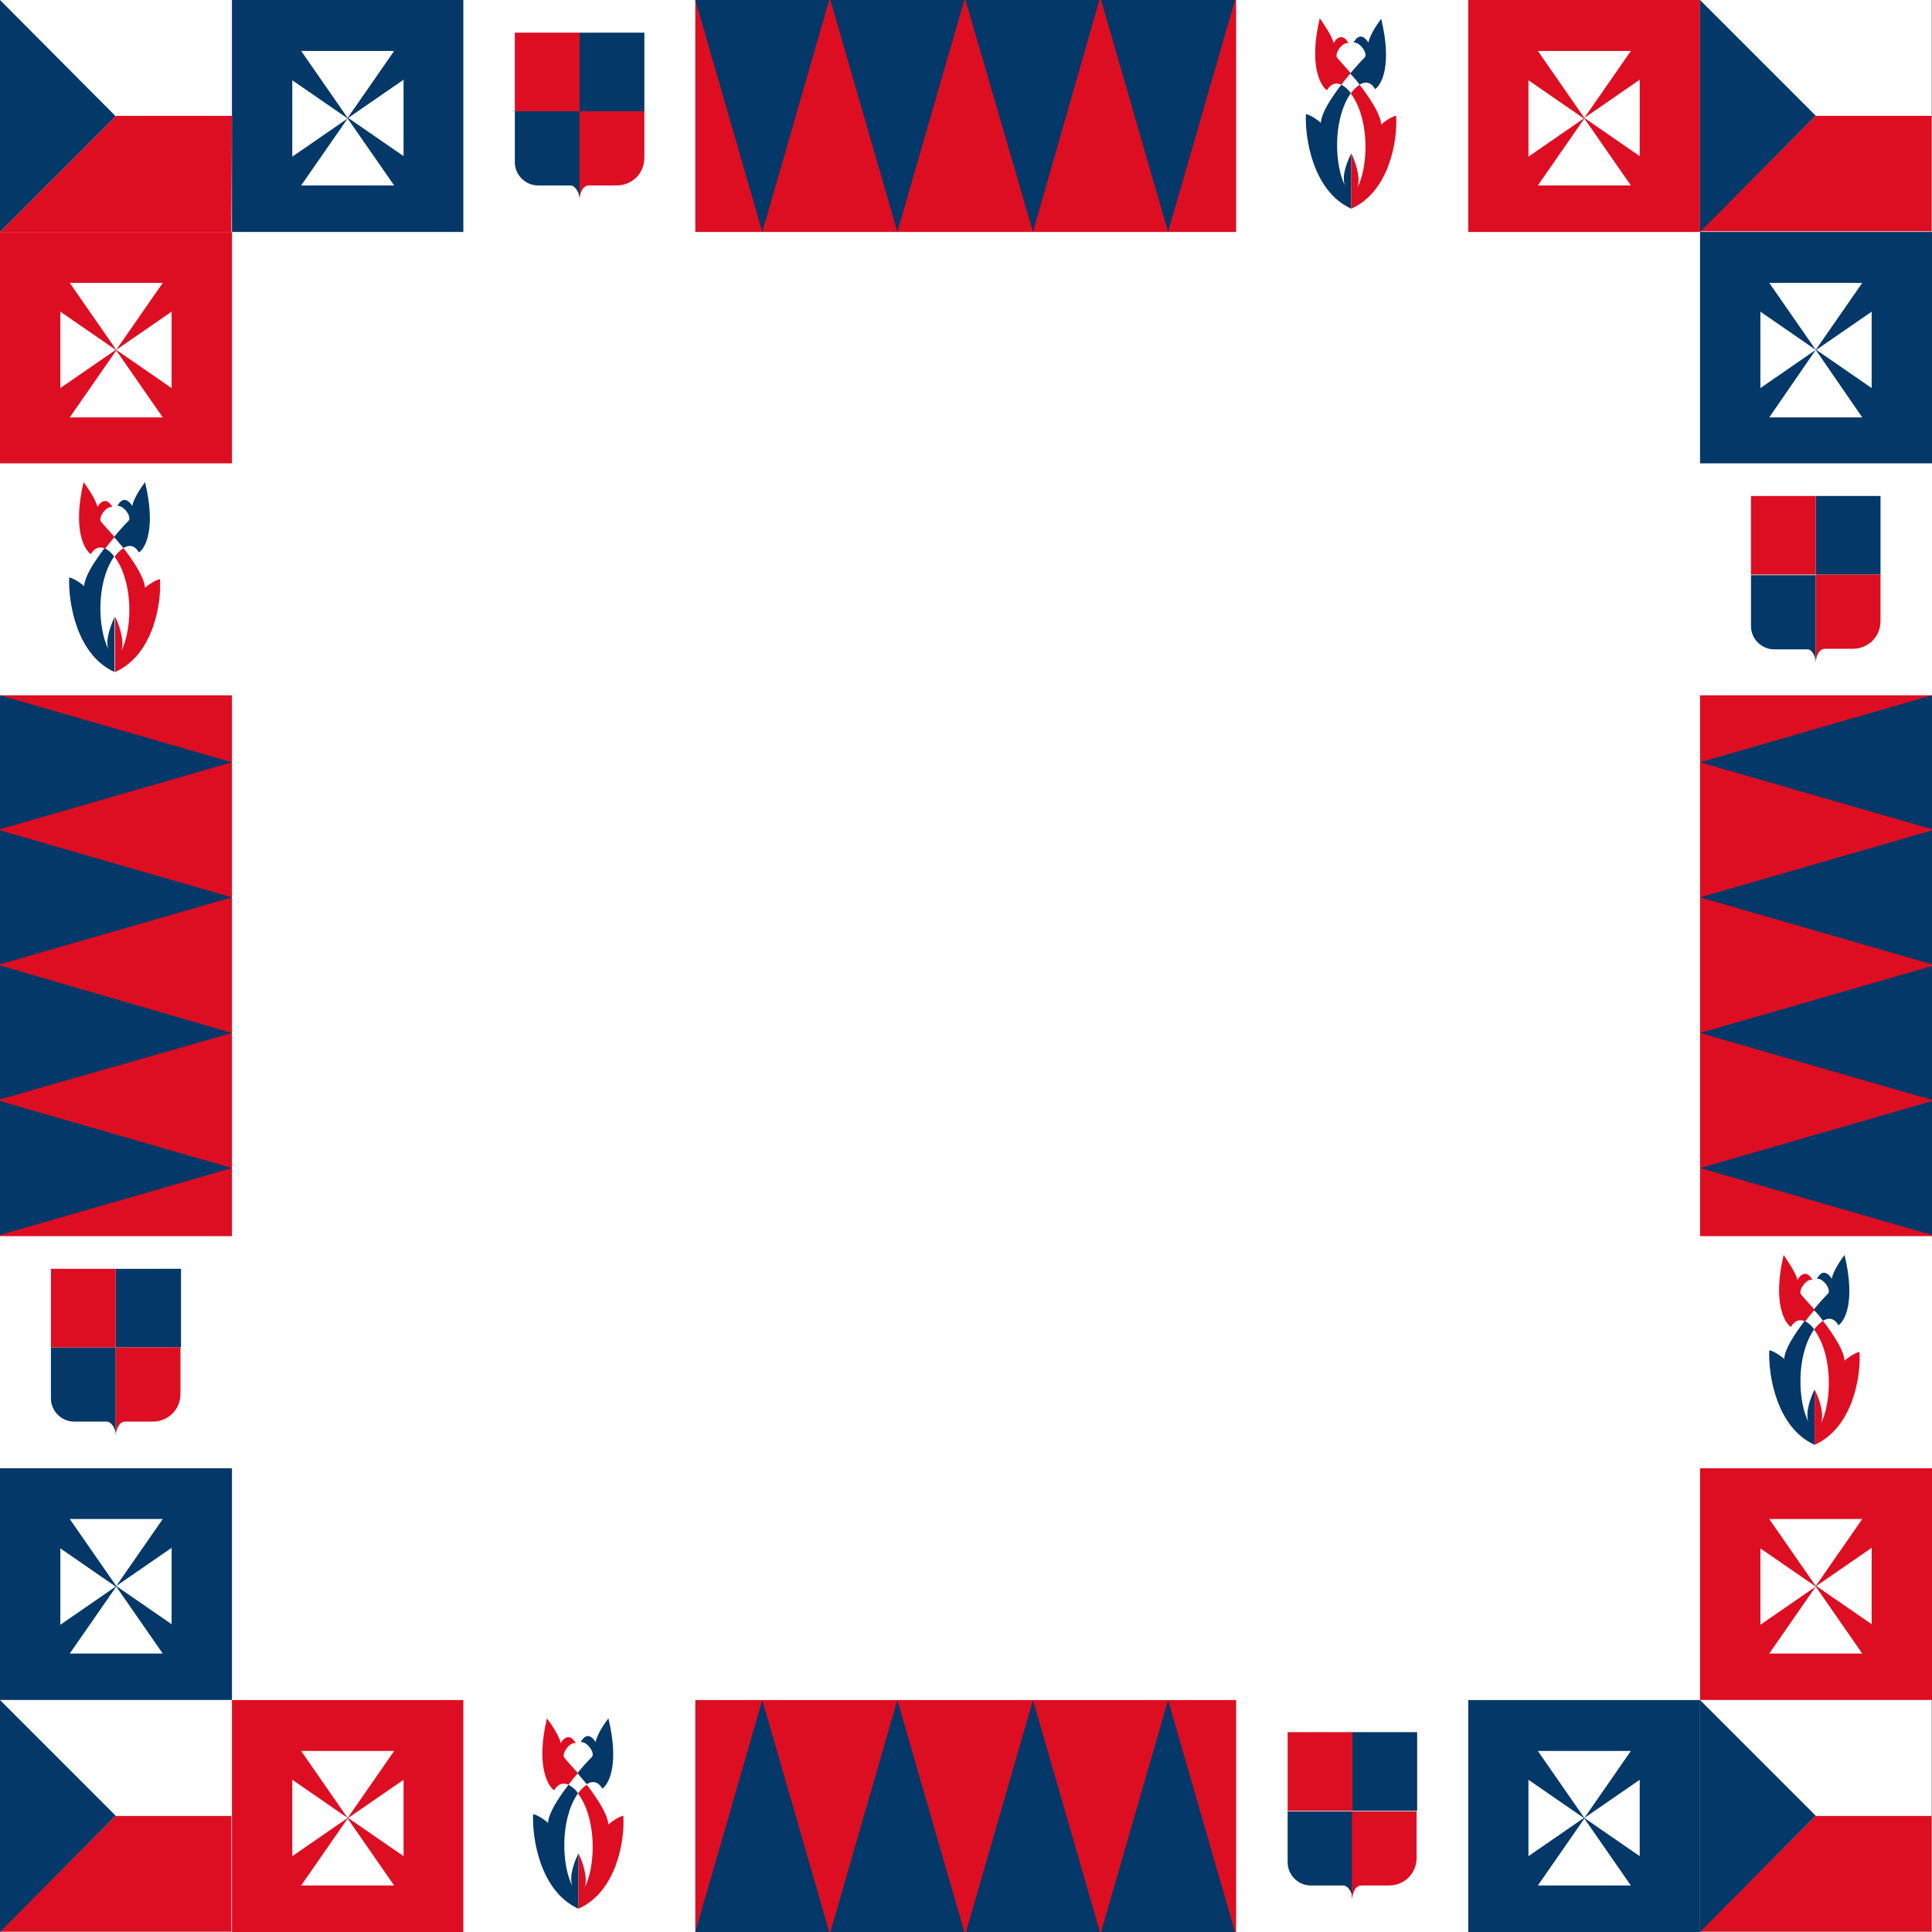 <?xml version="1.0" encoding="utf-8"?>
<!-- Generator: Adobe Illustrator 24.1.2, SVG Export Plug-In . SVG Version: 6.00 Build 0)  -->
<svg version="1.1" id="Laag_1" xmlns="http://www.w3.org/2000/svg" xmlns:xlink="http://www.w3.org/1999/xlink" x="0px" y="0px"
	 viewBox="0 0 349 349" style="enable-background:new 0 0 349 349;" xml:space="preserve">
<rect x="0" y="0" width="349" height="349" fill="#808080" stroke="none"/>
<style type="text/css">
	.st0{fill:#FFFFFF;}
	.st1{fill:#033868;}
	.st2{fill:#DD0E22;}
	.st3{fill-rule:evenodd;clip-rule:evenodd;fill:#033868;}
	.st4{fill-rule:evenodd;clip-rule:evenodd;fill:#DD0E22;}
</style>
<rect y="0" class="st0" width="348.9" height="348.9"/>
<rect x="41.9" y="0" class="st1" width="41.9" height="41.9"/>
<path class="st0" d="M54.4,9.2h8.4h8.4l-8.4,12.1L54.4,9.2z"/>
<path class="st0" d="M54.4,33.5h8.4h8.4l-8.4-12.1L54.4,33.5z"/>
<path class="st0" d="M72.9,28.2v-6.9v-6.9l-10,6.9L72.9,28.2z"/>
<path class="st0" d="M52.8,14.5v6.9v6.9l10-6.9L52.8,14.5z"/>
<rect y="41.9" class="st2" width="41.9" height="41.9"/>
<path class="st0" d="M12.6,51.1h8.4h8.4l-8.4,12.1L12.6,51.1z"/>
<path class="st0" d="M12.6,75.4h8.4h8.4l-8.4-12.1L12.6,75.4z"/>
<path class="st0" d="M31,70.1v-6.9v-6.9l-10,6.9L31,70.1z"/>
<path class="st0" d="M10.9,56.3v6.9v6.9l10-6.9L10.9,56.3z"/>
<rect x="265.2" y="0" class="st2" width="41.9" height="41.9"/>
<path class="st0" d="M277.8,9.2h8.4h8.4l-8.4,12.1L277.8,9.2z"/>
<path class="st0" d="M277.8,33.5h8.4h8.4l-8.4-12.1L277.8,33.5z"/>
<path class="st0" d="M296.2,28.2v-6.9v-6.9l-10,6.9L296.2,28.2z"/>
<path class="st0" d="M276.1,14.5v6.9v6.9l10-6.9L276.1,14.5z"/>
<rect x="307.1" y="265.2" class="st2" width="41.9" height="41.9"/>
<path class="st0" d="M319.6,274.4h8.4h8.4l-8.4,12.1L319.6,274.4z"/>
<path class="st0" d="M319.6,298.7h8.4h8.4l-8.4-12.1L319.6,298.7z"/>
<path class="st0" d="M338.1,293.4v-6.9v-6.9l-10,6.9L338.1,293.4z"/>
<path class="st0" d="M318,279.7v6.9v6.9l10-6.9L318,279.7z"/>
<rect x="41.9" y="307.1" class="st2" width="41.9" height="41.9"/>
<path class="st0" d="M54.4,316.3h8.4h8.4l-8.4,12.1L54.4,316.3z"/>
<path class="st0" d="M54.4,340.6h8.4h8.4l-8.4-12.1L54.4,340.6z"/>
<path class="st0" d="M72.9,335.3v-6.9v-6.9l-10,6.9L72.9,335.3z"/>
<path class="st0" d="M52.8,321.5v6.9v6.9l10-6.9L52.8,321.5z"/>
<rect x="307.1" y="41.9" class="st1" width="41.9" height="41.9"/>
<path class="st0" d="M319.6,51.1h8.4h8.4L328,63.2L319.6,51.1z"/>
<path class="st0" d="M319.6,75.4h8.4h8.4L328,63.2L319.6,75.4z"/>
<path class="st0" d="M338.1,70.1v-6.9v-6.9l-10,6.9L338.1,70.1z"/>
<path class="st0" d="M318,56.3v6.9v6.9l10-6.9L318,56.3z"/>
<rect x="265.2" y="307.1" class="st1" width="41.9" height="41.9"/>
<path class="st0" d="M277.8,316.3h8.4h8.4l-8.4,12.1L277.8,316.3z"/>
<path class="st0" d="M277.8,340.6h8.4h8.4l-8.4-12.1L277.8,340.6z"/>
<path class="st0" d="M296.2,335.3v-6.9v-6.9l-10,6.9L296.2,335.3z"/>
<path class="st0" d="M276.1,321.5v6.9v6.9l10-6.9L276.1,321.5z"/>
<rect y="265.2" class="st1" width="41.9" height="41.9"/>
<path class="st0" d="M12.6,274.4h8.4h8.4l-8.4,12.1L12.6,274.4z"/>
<path class="st0" d="M12.6,298.7h8.4h8.4l-8.4-12.1L12.6,298.7z"/>
<path class="st0" d="M31,293.4v-6.9v-6.9l-10,6.9L31,293.4z"/>
<path class="st0" d="M10.9,279.7v6.9v6.9l10-6.9L10.9,279.7z"/>
<rect x="83.7" y="0" class="st0" width="41.9" height="41.9"/>
<path class="st3" d="M116.4,5.9v14.2h-11.7V5.9H116.4z M104.7,36V20.1H93v9.2c0,2.3,1.9,4.2,4.2,4.2h5.9
	C103.8,33.5,104.7,34.7,104.7,36z"/>
<path class="st2" d="M104.7,5.9H93v14.2h11.7V5.9z"/>
<path class="st2" d="M106.4,33.5h5c2.8,0,5-2.2,5-5v-8.4h-11.7V36C104.7,35.5,105,33.5,106.4,33.5z"/>
<rect x="307.1" y="83.7" class="st0" width="41.9" height="41.9"/>
<path class="st3" d="M339.7,89.6v14.2H328V89.6H339.7z M328,119.8v-15.9h-11.7v9.2c0,2.3,1.9,4.2,4.2,4.2h5.9
	C327.2,117.2,328,118.4,328,119.8z"/>
<path class="st2" d="M328,89.6h-11.7v14.2H328V89.6z"/>
<path class="st2" d="M329.7,117.2h5c2.8,0,5-2.2,5-5v-8.4H328v15.9C328,119.2,328.3,117.2,329.7,117.2z"/>
<rect x="223.3" y="307.1" class="st0" width="41.9" height="41.9"/>
<path class="st3" d="M256,312.9v14.2h-11.7v-14.2H256z M244.3,343.1v-15.9h-11.7v9.2c0,2.3,1.9,4.2,4.2,4.2h5.9
	C243.4,340.6,244.3,341.7,244.3,343.1z"/>
<path class="st2" d="M244.3,312.9h-11.7v14.2h11.7V312.9z"/>
<path class="st2" d="M245.9,340.6h5c2.8,0,5-2.2,5-5v-8.4h-11.7v15.9C244.3,342.5,244.6,340.6,245.9,340.6z"/>
<rect y="223.3" class="st0" width="41.9" height="41.9"/>
<path class="st3" d="M32.7,229.2v14.2H20.9v-14.2H32.7z M20.9,259.3v-15.9H9.2v9.2c0,2.3,1.9,4.2,4.2,4.2h5.9
	C20.1,256.8,20.9,258,20.9,259.3z"/>
<path class="st2" d="M20.9,229.2H9.2v14.2h11.7V229.2z"/>
<path class="st2" d="M22.6,256.8h5c2.8,0,5-2.2,5-5v-8.4H20.9v15.9C20.9,258.8,21.3,256.8,22.6,256.8z"/>
<rect x="83.7" y="307.1" class="st0" width="41.9" height="41.9"/>
<path class="st3" d="M103.4,340.7c-1.9-3.6-2.3-11.8,0.9-16.6c0-0.1,0.1-0.1,0.1-0.2c-0.4-0.6-1-1.1-1.7-1.5
	c-1.9,2.5-3.6,5.1-3.7,6.9c-0.5-0.5-1.8-1.4-2.7-1.6c-0.2,4.4,1.3,14,8.2,17.1v-10C103.9,336,102.7,338.8,103.4,340.7z M106,322.3
	c0.9-0.6,2-0.6,2.8,0.8c1.2-0.8,3.1-4.4,1.1-12.7c-0.7,0.9-2.1,3-2.3,4.3c-0.5-0.8-1.6-2-2.7,0c1.1-0.2,2.7,2,2,2.7
	c-0.7,0.7-1.7,1.8-2.6,2.9C104.9,321,105.5,321.7,106,322.3z"/>
<path class="st2" d="M98.8,310.4c-2,8.4,0.1,12.2,1.3,13c0.8-1.3,1.7-1.4,2.6-1c0.5-0.7,1.1-1.4,1.7-2.1c-0.9-1-1.8-2-2.4-2.7
	c-0.7-0.7,0.9-3,2-2.7c-1.1-2-2.3-0.8-2.7,0C101.1,313.7,99.5,311.3,98.8,310.4z"/>
<path class="st2" d="M104.5,334.8v10c6.9-3.1,8.4-12.4,8.1-16.8c-0.9,0.2-2.2,1.1-2.7,1.6c-0.1-1.8-1.9-4.6-3.9-7.2
	c-0.6,0.4-1.2,1-1.6,1.6c0.1,0.1,0.2,0.3,0.3,0.4c3.2,4.8,2.8,13,0.9,16.6C106.3,339.1,105.1,336,104.5,334.8z"/>
<rect x="307.1" y="223.3" class="st0" width="41.9" height="41.9"/>
<path class="st3" d="M326.7,256.9c-1.9-3.6-2.3-11.8,0.9-16.6c0-0.1,0.1-0.1,0.1-0.2c-0.4-0.6-1-1.1-1.7-1.5
	c-1.9,2.5-3.6,5.1-3.7,6.9c-0.5-0.5-1.8-1.4-2.7-1.6c-0.2,4.4,1.3,14,8.2,17.1v-10C327.2,252.2,326,255.1,326.7,256.9z M329.3,238.6
	c0.9-0.6,2-0.6,2.8,0.8c1.2-0.8,3.1-4.4,1.1-12.7c-0.7,0.9-2.1,3-2.3,4.3c-0.5-0.8-1.6-2-2.7,0c1.1-0.2,2.7,2,2,2.7
	c-0.7,0.7-1.7,1.8-2.6,2.9C328.3,237.2,328.8,237.9,329.3,238.6z"/>
<path class="st2" d="M322.2,226.7c-2,8.4,0.1,12.2,1.3,13c0.8-1.3,1.7-1.4,2.6-1c0.5-0.7,1.1-1.4,1.7-2.1c-0.9-1-1.8-2-2.4-2.7
	c-0.7-0.7,0.9-3,2-2.7c-1.1-2-2.3-0.8-2.7,0C324.4,229.9,322.8,227.6,322.2,226.7z"/>
<path class="st2" d="M327.8,251v10c6.9-3.1,8.4-12.4,8.1-16.8c-0.9,0.2-2.2,1.1-2.7,1.6c-0.1-1.8-1.9-4.6-3.9-7.2
	c-0.6,0.4-1.2,1-1.6,1.6c0.1,0.1,0.2,0.3,0.3,0.4c3.2,4.8,2.8,13,0.9,16.6C329.7,255.3,328.4,252.2,327.8,251z"/>
<rect x="223.3" y="0" class="st0" width="41.9" height="41.9"/>
<path class="st3" d="M243,33.6c-1.9-3.6-2.3-11.8,0.9-16.6c0-0.1,0.1-0.1,0.1-0.2c-0.4-0.6-1-1.1-1.7-1.5c-1.9,2.5-3.6,5.1-3.7,6.9
	c-0.5-0.5-1.8-1.4-2.7-1.6c-0.2,4.4,1.3,14,8.2,17.1v-10C243.5,28.9,242.2,31.8,243,33.6z M245.6,15.3c0.9-0.6,2-0.6,2.8,0.8
	c1.2-0.8,3.1-4.4,1.1-12.7c-0.7,0.9-2.1,3-2.3,4.3c-0.5-0.8-1.6-2-2.7,0c1.1-0.2,2.7,2,2,2.7c-0.7,0.7-1.7,1.8-2.6,2.9
	C244.5,13.9,245.1,14.6,245.6,15.3z"/>
<path class="st2" d="M238.4,3.3c-2,8.4,0.1,12.2,1.3,13c0.8-1.3,1.7-1.4,2.6-1c0.5-0.7,1.1-1.4,1.7-2.1c-0.9-1-1.8-2-2.4-2.7
	c-0.7-0.7,0.9-3,2-2.7c-1.1-2-2.3-0.8-2.7,0C240.7,6.6,239.1,4.3,238.4,3.3z"/>
<path class="st2" d="M244.1,27.7v10c6.9-3.1,8.4-12.4,8.1-16.8c-0.9,0.2-2.2,1.1-2.7,1.6c-0.1-1.8-1.9-4.6-3.9-7.2
	c-0.6,0.4-1.2,1-1.6,1.6c0.1,0.1,0.2,0.3,0.3,0.4c3.2,4.8,2.8,13,0.9,16.6C245.9,32,244.7,28.9,244.1,27.7z"/>
<rect y="83.7" class="st0" width="41.9" height="41.9"/>
<path class="st3" d="M19.6,117.3c-1.9-3.6-2.3-11.8,0.9-16.6c0-0.1,0.1-0.1,0.1-0.2c-0.4-0.6-1-1.1-1.7-1.5
	c-1.9,2.5-3.6,5.1-3.7,6.9c-0.5-0.5-1.8-1.4-2.7-1.6c-0.2,4.4,1.3,14,8.2,17.1v-10C20.2,112.6,18.9,115.5,19.6,117.3z M22.3,99
	c0.9-0.6,2-0.6,2.8,0.8c1.2-0.8,3.1-4.4,1.1-12.7c-0.7,0.9-2.1,3-2.3,4.3c-0.5-0.8-1.6-2-2.7,0c1.1-0.2,2.7,2,2,2.7
	c-0.7,0.7-1.7,1.8-2.6,2.9C21.2,97.7,21.7,98.3,22.3,99z"/>
<path class="st2" d="M15.1,87.1c-2,8.4,0.1,12.2,1.3,13c0.8-1.3,1.7-1.4,2.6-1c0.5-0.7,1.1-1.4,1.7-2.1c-0.9-1-1.8-2-2.4-2.7
	c-0.7-0.7,0.9-3,2-2.7c-1.1-2-2.3-0.8-2.7,0C17.4,90.4,15.8,88,15.1,87.1z"/>
<path class="st2" d="M20.8,111.4v10c6.9-3.1,8.4-12.4,8.1-16.8c-0.9,0.2-2.2,1.1-2.7,1.6c-0.1-1.8-1.9-4.6-3.9-7.2
	c-0.6,0.4-1.2,1-1.6,1.6c0.1,0.1,0.2,0.3,0.3,0.4c3.2,4.8,2.8,13,0.9,16.6C22.6,115.7,21.4,112.6,20.8,111.4z"/>
<rect y="125.6" class="st2" width="41.9" height="97.7"/>
<rect x="125.6" y="0" class="st2" width="97.7" height="41.9"/>
<path class="st1" d="M137.7,41.9L149.8,0h-24.2L137.7,41.9z"/>
<path class="st1" d="M162.1,41.9L174.2,0H150L162.1,41.9z"/>
<path class="st1" d="M186.6,41.9L198.6,0h-24.2L186.6,41.9z"/>
<path class="st1" d="M211,41.9L223.1,0h-24.2L211,41.9z"/>
<path class="st4" d="M348.9,20.9H328l-20.9,20.9H328h20.9V20.9z"/>
<path class="st0" d="M328,0h-20.9L328,20.9h20.9V0H328z"/>
<path class="st1" d="M307.1,0v41.9L328,20.9L307.1,0z"/>
<rect x="125.6" y="307.1" class="st2" width="97.7" height="41.9"/>
<path class="st1" d="M137.7,307.1l12.1,41.9h-24.2L137.7,307.1z"/>
<path class="st1" d="M162.1,307.1l12.1,41.9H150L162.1,307.1z"/>
<path class="st1" d="M186.6,307.1l12.1,41.9h-24.2L186.6,307.1z"/>
<path class="st1" d="M211,307.1l12.1,41.9h-24.2L211,307.1z"/>
<path class="st4" d="M41.9,328H20.9L0,348.9h20.9h20.9V328z"/>
<path class="st0" d="M20.9,307.1H0L20.9,328h20.9v-20.9H20.9z"/>
<path class="st1" d="M0,307.1v41.9L20.9,328L0,307.1z"/>
<path class="st4" d="M348.9,328H328l-20.9,20.9H328h20.9V328z"/>
<path class="st0" d="M328,307.1h-20.9L328,328h20.9v-20.9H328z"/>
<path class="st1" d="M307.1,307.1v41.9L328,328L307.1,307.1z"/>
<rect x="307.1" y="125.6" class="st2" width="41.9" height="97.7"/>
<path class="st1" d="M307.1,211l41.9-12.1v24.2L307.1,211z"/>
<path class="st1" d="M307.1,186.6l41.9-12.1v24.2L307.1,186.6z"/>
<path class="st1" d="M307.1,162.1l41.9-12.1v24.2L307.1,162.1z"/>
<path class="st1" d="M307.1,137.7l41.9-12.1v24.2L307.1,137.7z"/>
<path class="st4" d="M41.9,20.9l-20.9,0L0,41.9l20.9,0l20.9,0L41.9,20.9z"/>
<path class="st0" d="M20.9,0L0,0l20.9,20.9l20.9,0l0-20.9L20.9,0z"/>
<path class="st1" d="M0,0l0,41.9l20.9-20.9L0,0z"/>
<path class="st1" d="M41.9,137.7L0,149.8v-24.2L41.9,137.7z"/>
<path class="st1" d="M41.9,162.1L0,174.2V150L41.9,162.1z"/>
<path class="st1" d="M41.9,186.6L0,198.6v-24.2L41.9,186.6z"/>
<path class="st1" d="M41.9,211L0,223.1v-24.2L41.9,211z"/>
</svg>
